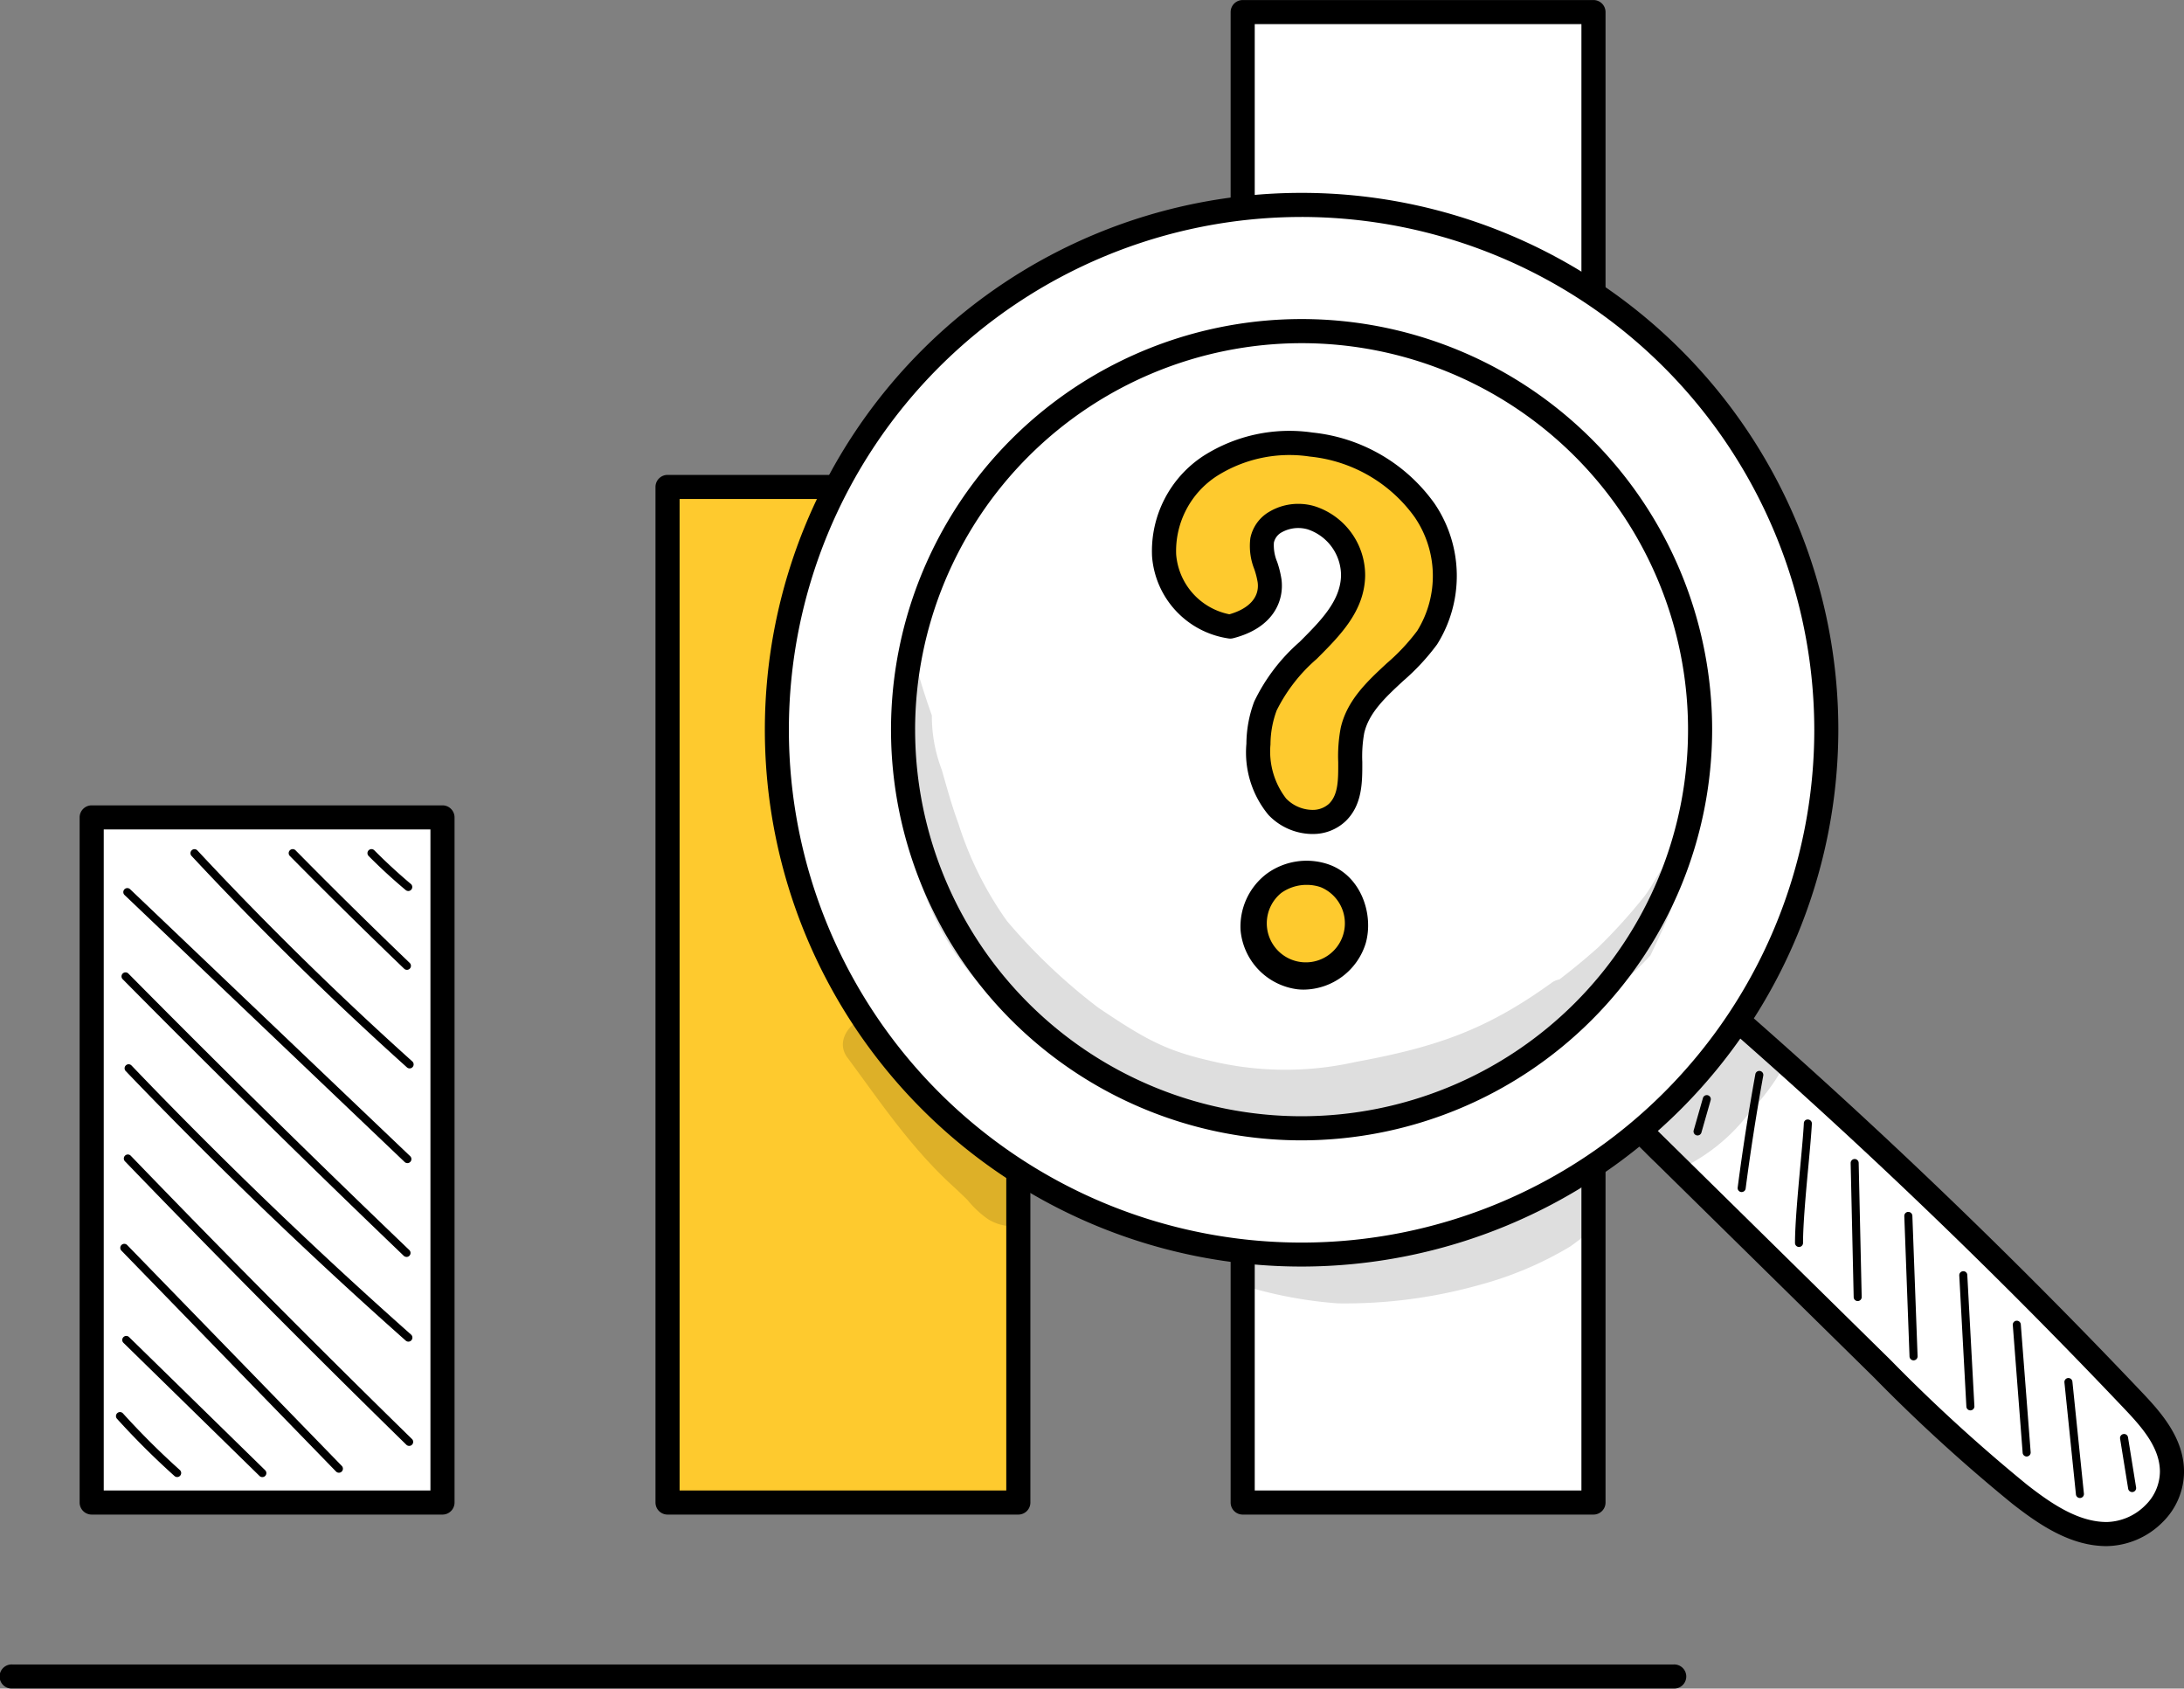 <svg xmlns="http://www.w3.org/2000/svg" width="167.41" height="129.408" viewBox="0 0 167.41 129.408">
  <rect x="0" y="0" width="167.41" height="129.408" fill="#808080" stroke="none"/>
  <g id="Grupo_153231" data-name="Grupo 153231" transform="translate(-1137.837 -232.573)">
    <g id="Grupo_153193" data-name="Grupo 153193" transform="translate(1137.837 360.133)">
      <path id="Trazado_204641" data-name="Trazado 204641" d="M1266.139,354.568H1138.761a.924.924,0,1,1,0-1.847h127.379a.924.924,0,1,1,0,1.847Z" transform="translate(-1137.837 -352.721)"/>
    </g>
    <g id="Grupo_153194" data-name="Grupo 153194" transform="translate(1232.167 232.573)">
      <rect id="Rectángulo_293897" data-name="Rectángulo 293897" width="26.889" height="114.227" transform="translate(0.924 0.923)" fill="#fff"/>
      <path id="Trazado_204642" data-name="Trazado 204642" d="M1254.5,348.647h-26.889a.924.924,0,0,1-.924-.924V233.5a.923.923,0,0,1,.924-.923H1254.5a.923.923,0,0,1,.924.923V347.723A.924.924,0,0,1,1254.5,348.647Zm-25.966-1.847h25.042V234.42h-25.042Z" transform="translate(-1226.685 -232.573)"/>
    </g>
    <g id="Grupo_153195" data-name="Grupo 153195" transform="translate(1188.083 268.969)">
      <rect id="Rectángulo_293898" data-name="Rectángulo 293898" width="26.889" height="77.831" transform="translate(0.923 0.923)" fill="#feca2e"/>
      <path id="Trazado_204643" data-name="Trazado 204643" d="M1212.975,346.532h-26.889a.924.924,0,0,1-.924-.924V267.778a.924.924,0,0,1,.924-.924h26.889a.923.923,0,0,1,.924.924v77.831A.924.924,0,0,1,1212.975,346.532Zm-25.965-1.847h25.041V268.7H1187.01Z" transform="translate(-1185.163 -266.854)"/>
    </g>
    <g id="Grupo_153210" data-name="Grupo 153210" transform="translate(1196.462 247.353)">
      <g id="Grupo_153196" data-name="Grupo 153196" transform="translate(65.388 60.966)">
        <path id="Trazado_204644" data-name="Trazado 204644" d="M1255.513,313.984l19.348,19.034a127.08,127.08,0,0,0,10.532,9.616c2,1.568,4.229,3.05,6.664,3.051a5.042,5.042,0,0,0,5-4.805c-.014-2.147-1.5-3.872-2.885-5.337q-15.4-16.246-32.147-30.758C1259.987,307.778,1257.944,310.771,1255.513,313.984Z" transform="translate(-1254.59 -303.864)" fill="#fff"/>
        <path id="Trazado_204645" data-name="Trazado 204645" d="M1292.113,346.662h0c-2.715,0-5.081-1.562-7.233-3.248a128.057,128.057,0,0,1-10.612-9.685L1254.919,314.7a.925.925,0,0,1-.089-1.216c2.415-3.193,4.485-6.224,6.486-9.156a.931.931,0,0,1,1.373-.184c11.124,9.64,21.963,20.01,32.213,30.82,1.51,1.594,3.122,3.5,3.14,5.967a5.463,5.463,0,0,1-1.646,3.9A6.189,6.189,0,0,1,1292.113,346.662Zm-35.322-32.717,18.77,18.467a127.222,127.222,0,0,0,10.454,9.549c1.893,1.481,3.941,2.853,6.1,2.854h0a4.308,4.308,0,0,0,2.971-1.293,3.637,3.637,0,0,0,1.108-2.582c-.013-1.794-1.308-3.31-2.633-4.709-9.968-10.513-20.494-20.606-31.3-30.015C1260.561,308.705,1258.8,311.265,1256.792,313.945Z" transform="translate(-1254.643 -303.917)"/>
      </g>
      <g id="Grupo_153198" data-name="Grupo 153198">
        <g id="Grupo_153197" data-name="Grupo 153197">
          <path id="Trazado_204646" data-name="Trazado 204646" d="M1234.145,247.364a40.22,40.22,0,1,0,40.22,40.219A40.219,40.219,0,0,0,1234.145,247.364Zm0,70.767a30.548,30.548,0,1,1,30.547-30.548A30.548,30.548,0,0,1,1234.145,318.131Zm0,0a30.548,30.548,0,1,1,30.547-30.548A30.548,30.548,0,0,1,1234.145,318.131Z" transform="translate(-1193.001 -246.44)" fill="#fff"/>
          <path id="Trazado_204647" data-name="Trazado 204647" d="M1234.2,328.781a41.143,41.143,0,1,1,41.144-41.143A41.19,41.19,0,0,1,1234.2,328.781Zm0-80.439a39.3,39.3,0,1,0,39.3,39.3A39.341,39.341,0,0,0,1234.2,248.341Zm0,70.766a31.471,31.471,0,1,1,31.471-31.47A31.506,31.506,0,0,1,1234.2,319.108Zm-29.623-31.47a29.623,29.623,0,1,0,29.623-29.624A29.656,29.656,0,0,0,1204.575,287.638Z" transform="translate(-1193.055 -246.494)"/>
        </g>
      </g>
      <g id="Grupo_153199" data-name="Grupo 153199" transform="translate(71.19 69.145)">
        <path id="Trazado_204648" data-name="Trazado 204648" d="M1260.416,314.714a.3.3,0,0,1-.085-.012.308.308,0,0,1-.211-.381l.708-2.475a.307.307,0,1,1,.591.169l-.707,2.476A.308.308,0,0,1,1260.416,314.714Z" transform="translate(-1260.108 -311.621)"/>
      </g>
      <g id="Grupo_153200" data-name="Grupo 153200" transform="translate(74.574 67.286)">
        <path id="Trazado_204649" data-name="Trazado 204649" d="M1263.6,319.159a.255.255,0,0,1-.041,0,.308.308,0,0,1-.265-.345c.377-2.89.833-5.814,1.356-8.69a.308.308,0,0,1,.606.11c-.521,2.866-.976,5.779-1.351,8.659A.308.308,0,0,1,1263.6,319.159Z" transform="translate(-1263.295 -309.87)"/>
      </g>
      <g id="Grupo_153201" data-name="Grupo 153201" transform="translate(78.967 71.016)">
        <path id="Trazado_204650" data-name="Trazado 204650" d="M1267.741,323.152a.308.308,0,0,1-.308-.309c0-1.448.223-3.877.419-6.021.121-1.306.224-2.434.259-3.145a.29.29,0,0,1,.324-.292.307.307,0,0,1,.291.323c-.036.723-.14,1.857-.26,3.17-.2,2.131-.417,4.545-.417,5.965A.308.308,0,0,1,1267.741,323.152Z" transform="translate(-1267.433 -313.383)"/>
      </g>
      <g id="Grupo_153202" data-name="Grupo 153202" transform="translate(83.233 74.043)">
        <path id="Trazado_204651" data-name="Trazado 204651" d="M1271.991,327.122a.308.308,0,0,1-.308-.3l-.232-10.272a.31.31,0,0,1,.3-.315h.007a.309.309,0,0,1,.308.3l.231,10.273a.307.307,0,0,1-.3.314Z" transform="translate(-1271.451 -316.234)"/>
      </g>
      <g id="Grupo_153203" data-name="Grupo 153203" transform="translate(87.343 78.101)">
        <path id="Trazado_204652" data-name="Trazado 204652" d="M1276.033,331.43a.309.309,0,0,1-.308-.3l-.4-10.757a.308.308,0,0,1,.3-.32.315.315,0,0,1,.319.3l.4,10.758a.308.308,0,0,1-.3.319Z" transform="translate(-1275.323 -320.057)"/>
      </g>
      <g id="Grupo_153204" data-name="Grupo 153204" transform="translate(91.559 82.641)">
        <path id="Trazado_204653" data-name="Trazado 204653" d="M1280.144,335a.308.308,0,0,1-.307-.291l-.544-10.049a.307.307,0,0,1,.291-.324.3.3,0,0,1,.324.29l.544,10.049a.307.307,0,0,1-.291.324Z" transform="translate(-1279.293 -324.333)"/>
      </g>
      <g id="Grupo_153205" data-name="Grupo 153205" transform="translate(95.661 86.444)">
        <path id="Trazado_204654" data-name="Trazado 204654" d="M1284.22,338.314a.308.308,0,0,1-.307-.283l-.755-9.784a.308.308,0,1,1,.614-.047l.755,9.782a.306.306,0,0,1-.283.33Z" transform="translate(-1283.157 -327.915)"/>
      </g>
      <g id="Grupo_153206" data-name="Grupo 153206" transform="translate(99.617 90.829)">
        <path id="Trazado_204655" data-name="Trazado 204655" d="M1288.073,341.24a.307.307,0,0,1-.306-.276l-.882-8.581a.307.307,0,0,1,.275-.337.311.311,0,0,1,.337.274l.882,8.581a.306.306,0,0,1-.274.337Z" transform="translate(-1286.883 -332.045)"/>
      </g>
      <g id="Grupo_153207" data-name="Grupo 153207" transform="translate(103.878 95.118)">
        <path id="Trazado_204656" data-name="Trazado 204656" d="M1291.824,340.536a.309.309,0,0,1-.3-.259l-.619-3.834a.305.305,0,0,1,.254-.352.3.3,0,0,1,.354.254l.619,3.835a.307.307,0,0,1-.254.352A.274.274,0,0,1,1291.824,340.536Z" transform="translate(-1290.897 -336.085)"/>
      </g>
      <g id="Grupo_153208" data-name="Grupo 153208" transform="translate(10.474 36.759)" opacity="0.129">
        <path id="Trazado_204657" data-name="Trazado 204657" d="M1262.045,295.23c-1.011.854-1.478,2.228-2.336,3.24a41.757,41.757,0,0,1-3.388,3.722c-1.009.9-1.977,1.693-2.963,2.445a1.576,1.576,0,0,0-.516.2c-5.028,3.638-8.807,4.967-15.166,6.138a24.485,24.485,0,0,1-11.249-.14c-3.329-.775-4.938-1.687-8.416-4.029a44.443,44.443,0,0,1-7-6.642v0a26.756,26.756,0,0,1-3.727-7.479c-.5-1.346-.876-2.729-1.271-4.108a11.453,11.453,0,0,1-.76-4.168q-.551-1.54-1.009-3.112a1.964,1.964,0,0,0-.95-.177,48.823,48.823,0,0,0,.065,12.463c.9,3.577,2.018,7.457,5.446,11.309a35.9,35.9,0,0,0,5.848,5.078,33.1,33.1,0,0,0,8.986,4.887,33.648,33.648,0,0,0,5.483.951l.031.006a20.843,20.843,0,0,0,6.064.147,26.278,26.278,0,0,0,4.634-1.005,40.07,40.07,0,0,0,9.234-3.28,24.062,24.062,0,0,0,2.134-1.423,45.471,45.471,0,0,0,9.11-7.446c.489-1.011.962-2.029,1.406-3.057.554-1.538,1.112-3.076,1.657-4.616A1.526,1.526,0,0,0,1262.045,295.23Z" transform="translate(-1202.921 -281.117)"/>
      </g>
      <g id="Grupo_153209" data-name="Grupo 153209" transform="translate(66.971 63.896)" opacity="0.129">
        <path id="Trazado_204658" data-name="Trazado 204658" d="M1265.321,306.779c-1.532-.441-2.556.624-3.31,1.792l-.1.122c-1.337,1.56-1.714,1.428-3.918,3.422l-.028.022a3.568,3.568,0,0,0-1.23.995,2.7,2.7,0,0,0,3.5,3.981,14.277,14.277,0,0,0,4.467-3.927,17.722,17.722,0,0,0,2.126-2.721A2.529,2.529,0,0,0,1265.321,306.779Z" transform="translate(-1256.134 -306.677)"/>
      </g>
    </g>
    <g id="Grupo_153211" data-name="Grupo 153211" transform="translate(1226.122 265.619)">
      <path id="Trazado_204659" data-name="Trazado 204659" d="M1226.953,278.611a5.986,5.986,0,0,1-5.072-5.452,7.814,7.814,0,0,1,3.541-6.855,11.4,11.4,0,0,1,7.745-1.633,12.179,12.179,0,0,1,8.682,5.039,8.947,8.947,0,0,1,.2,9.758c-1.744,2.544-5.039,4.112-5.725,7.119-.485,2.128.4,4.76-1.162,6.28-1.231,1.194-3.428.814-4.6-.44a6.682,6.682,0,0,1-1.447-4.8,8.549,8.549,0,0,1,.537-2.921c1.517-3.807,6.641-5.9,6.721-9.995a4.675,4.675,0,0,0-3.2-4.427c-1.494-.461-3.487.188-3.777,1.724-.2,1.039.432,2.046.572,3.095C1230.155,276.512,1229.343,278,1226.953,278.611Z" transform="translate(-1220.938 -263.645)" fill="#feca2e"/>
      <path id="Trazado_204660" data-name="Trazado 204660" d="M1233.308,294.568h-.106a4.7,4.7,0,0,1-3.26-1.456,7.5,7.5,0,0,1-1.695-5.459,9.364,9.364,0,0,1,.6-3.236,14.223,14.223,0,0,1,3.476-4.567c1.615-1.616,3.141-3.141,3.178-5.1a3.728,3.728,0,0,0-2.549-3.526,2.6,2.6,0,0,0-1.992.222,1.184,1.184,0,0,0-.605.792,3.27,3.27,0,0,0,.251,1.478,7.82,7.82,0,0,1,.329,1.322c.223,1.673-.632,3.741-3.7,4.527a.877.877,0,0,1-.315.024,6.881,6.881,0,0,1-5.905-6.3,8.715,8.715,0,0,1,3.943-7.7,12.262,12.262,0,0,1,8.375-1.785,13.126,13.126,0,0,1,9.34,5.445,9.871,9.871,0,0,1,.19,10.791,17.217,17.217,0,0,1-2.6,2.8c-1.351,1.252-2.629,2.434-2.987,4.006a10.1,10.1,0,0,0-.145,2.2c.005,1.54.012,3.287-1.273,4.534A3.62,3.62,0,0,1,1233.308,294.568Zm-1.081-25.3a4.309,4.309,0,0,1,1.271.187,5.56,5.56,0,0,1,3.852,5.328c-.052,2.706-1.915,4.571-3.718,6.373a12.676,12.676,0,0,0-3.066,3.945,7.559,7.559,0,0,0-.473,2.606,5.9,5.9,0,0,0,1.2,4.145,2.854,2.854,0,0,0,1.956.868,1.852,1.852,0,0,0,1.324-.463c.722-.7.718-1.86.712-3.2a11.59,11.59,0,0,1,.191-2.619c.486-2.129,2.035-3.564,3.533-4.952a15.582,15.582,0,0,0,2.33-2.485,7.983,7.983,0,0,0-.2-8.724,11.261,11.261,0,0,0-8.025-4.633,10.407,10.407,0,0,0-7.114,1.481,6.848,6.848,0,0,0-3.137,6.017,5.09,5.09,0,0,0,4.08,4.589c1.53-.436,2.319-1.323,2.168-2.45a6.256,6.256,0,0,0-.26-1.014,4.791,4.791,0,0,1-.3-2.374,3.028,3.028,0,0,1,1.467-2.03A4.336,4.336,0,0,1,1232.227,269.267Z" transform="translate(-1220.992 -263.699)"/>
    </g>
    <g id="Grupo_153212" data-name="Grupo 153212" transform="translate(1232.92 298.537)">
      <path id="Trazado_204661" data-name="Trazado 204661" d="M1233.79,295.8a4.277,4.277,0,0,0-3.873.579,3.916,3.916,0,1,0,3.873-.579Z" transform="translate(-1227.341 -294.65)" fill="#feca2e"/>
      <path id="Trazado_204662" data-name="Trazado 204662" d="M1232.25,304.582a4.49,4.49,0,0,1-.462-.023,5.014,5.014,0,0,1-4.382-4.515,5.075,5.075,0,0,1,2.015-4.351,5.187,5.187,0,0,1,4.725-.709h0c2.49.863,3.485,3.823,2.852,6.047A5.03,5.03,0,0,1,1232.25,304.582Zm.228-8.027a3.32,3.32,0,0,0-1.959.623,2.993,2.993,0,1,0,3.021-.449A3.274,3.274,0,0,0,1232.478,296.555Z" transform="translate(-1227.395 -294.704)"/>
    </g>
    <g id="Grupo_153224" data-name="Grupo 153224" transform="translate(1143.942 294.294)">
      <g id="Grupo_153213" data-name="Grupo 153213">
        <rect id="Rectángulo_293899" data-name="Rectángulo 293899" width="26.889" height="52.506" transform="translate(0.924 0.924)" fill="#fff"/>
        <path id="Trazado_204663" data-name="Trazado 204663" d="M1171.4,345.06h-26.889a.925.925,0,0,1-.925-.924V291.631a.925.925,0,0,1,.925-.924H1171.4a.924.924,0,0,1,.924.924v52.506A.924.924,0,0,1,1171.4,345.06Zm-25.966-1.847h25.042V292.554h-25.042Z" transform="translate(-1143.587 -290.707)"/>
      </g>
      <g id="Grupo_153214" data-name="Grupo 153214" transform="translate(2.787 46.499)">
        <path id="Trazado_204664" data-name="Trazado 204664" d="M1150.9,339.481a.307.307,0,0,1-.206-.079,60.175,60.175,0,0,1-4.405-4.385.308.308,0,1,1,.458-.413,59.188,59.188,0,0,0,4.359,4.339.309.309,0,0,1,.023.435A.305.305,0,0,1,1150.9,339.481Z" transform="translate(-1146.212 -334.504)"/>
      </g>
      <g id="Grupo_153215" data-name="Grupo 153215" transform="translate(3.273 40.667)">
        <path id="Trazado_204665" data-name="Trazado 204665" d="M1157.4,339.825a.3.3,0,0,1-.214-.087l-10.427-10.2a.308.308,0,1,1,.43-.441l10.427,10.2a.307.307,0,0,1-.216.528Z" transform="translate(-1146.67 -329.011)"/>
      </g>
      <g id="Grupo_153216" data-name="Grupo 153216" transform="translate(3.115 33.602)">
        <path id="Trazado_204666" data-name="Trazado 204666" d="M1163.279,339.9a.306.306,0,0,1-.221-.093l-16.449-16.926a.307.307,0,1,1,.441-.429l16.45,16.926a.308.308,0,0,1-.006.435A.3.3,0,0,1,1163.279,339.9Z" transform="translate(-1146.521 -322.357)"/>
      </g>
      <g id="Grupo_153217" data-name="Grupo 153217" transform="translate(3.386 26.756)">
        <path id="Trazado_204667" data-name="Trazado 204667" d="M1168.647,338.241a.306.306,0,0,1-.215-.088c-7.252-7.09-14.509-14.4-21.569-21.723a.308.308,0,1,1,.444-.427c7.056,7.319,14.307,14.624,21.556,21.711a.307.307,0,0,1-.214.528Z" transform="translate(-1146.776 -315.908)"/>
      </g>
      <g id="Grupo_153218" data-name="Grupo 153218" transform="translate(3.443 19.843)">
        <path id="Trazado_204668" data-name="Trazado 204668" d="M1168.582,330.653a.3.3,0,0,1-.2-.078c-7.377-6.541-14.6-13.492-21.463-20.658a.308.308,0,1,1,.445-.426c6.853,7.155,14.063,14.093,21.427,20.623a.309.309,0,0,1,.026.435A.305.305,0,0,1,1168.582,330.653Z" transform="translate(-1146.83 -309.397)"/>
      </g>
      <g id="Grupo_153219" data-name="Grupo 153219" transform="translate(3.205 12.791)">
        <path id="Trazado_204669" data-name="Trazado 204669" d="M1168.456,324.569a.311.311,0,0,1-.213-.085c-7.232-6.929-14.483-14.062-21.547-21.2a.308.308,0,0,1,.438-.433c7.061,7.138,14.306,14.268,21.535,21.192a.307.307,0,0,1-.212.53Z" transform="translate(-1146.606 -302.755)"/>
      </g>
      <g id="Grupo_153220" data-name="Grupo 153220" transform="translate(3.347 6.34)">
        <path id="Trazado_204670" data-name="Trazado 204670" d="M1168.515,317.755a.309.309,0,0,1-.212-.085l-21.468-20.46a.308.308,0,1,1,.424-.447l21.469,20.461a.308.308,0,0,1-.212.531Z" transform="translate(-1146.739 -296.678)"/>
      </g>
      <g id="Grupo_153221" data-name="Grupo 153221" transform="translate(8.487 3.351)">
        <path id="Trazado_204671" data-name="Trazado 204671" d="M1168.388,310.671a.305.305,0,0,1-.206-.079c-5.706-5.123-11.262-10.577-16.518-16.212a.308.308,0,0,1,.45-.42c5.244,5.622,10.788,11.064,16.479,16.175a.307.307,0,0,1-.2.536Z" transform="translate(-1151.581 -293.863)"/>
      </g>
      <g id="Grupo_153222" data-name="Grupo 153222" transform="translate(16.02 3.35)">
        <path id="Trazado_204672" data-name="Trazado 204672" d="M1167.743,303.117a.3.3,0,0,1-.213-.086c-2.954-2.836-5.9-5.745-8.765-8.644a.308.308,0,0,1,.438-.433c2.858,2.9,5.8,5.8,8.754,8.634a.308.308,0,0,1-.214.53Z" transform="translate(-1158.676 -293.862)"/>
      </g>
      <g id="Grupo_153223" data-name="Grupo 153223" transform="translate(22.061 3.35)">
        <path id="Trazado_204673" data-name="Trazado 204673" d="M1167.5,297.076a.312.312,0,0,1-.2-.071c-.982-.821-1.94-1.7-2.848-2.618a.308.308,0,0,1,.438-.433c.894.9,1.838,1.771,2.8,2.579a.307.307,0,0,1-.2.544Z" transform="translate(-1164.366 -293.862)"/>
      </g>
    </g>
    <g id="Grupo_153225" data-name="Grupo 153225" transform="translate(1202.451 310.451)" opacity="0.129">
      <path id="Trazado_204674" data-name="Trazado 204674" d="M1212.088,318.877a5.016,5.016,0,0,1,.3-1.6,63.215,63.215,0,0,1-6.067-4.667c-1.2-1.029-2-2.376-3.127-3.463a11.263,11.263,0,0,1-2.565-3.224c-1.562.488-2.533,2.032-1.526,3.262,2.508,3.389,4.848,6.9,8.157,9.887.333.307.656.621.979.934a7.693,7.693,0,0,0,1.575,1.474,3.542,3.542,0,0,0,2.605.467A13.344,13.344,0,0,1,1212.088,318.877Z" transform="translate(-1198.696 -305.926)"/>
    </g>
    <g id="Grupo_153230" data-name="Grupo 153230" transform="translate(1232.695 323.62)">
      <g id="Grupo_153226" data-name="Grupo 153226" transform="translate(26.09 3.85)" opacity="0.129">
        <path id="Trazado_204675" data-name="Trazado 204675" d="M1252.016,321.956c-.024.019-.051.036-.075.056-.063.048-.125.1-.184.144A2.883,2.883,0,0,0,1252.016,321.956Z" transform="translate(-1251.757 -321.956)"/>
      </g>
      <g id="Grupo_153227" data-name="Grupo 153227" transform="translate(26.067 4.051)" opacity="0.129">
        <path id="Trazado_204676" data-name="Trazado 204676" d="M1251.755,322.147l0,0-.023.017Z" transform="translate(-1251.735 -322.145)"/>
      </g>
      <g id="Grupo_153228" data-name="Grupo 153228" transform="translate(26.017 4.068)" opacity="0.129">
        <path id="Trazado_204677" data-name="Trazado 204677" d="M1251.738,322.161Z" transform="translate(-1251.688 -322.161)"/>
      </g>
      <g id="Grupo_153229" data-name="Grupo 153229" opacity="0.129">
        <path id="Trazado_204678" data-name="Trazado 204678" d="M1252.9,318.392c-1.242.582-.7.534-1.428.946a19.264,19.264,0,0,1-4.079,1.965,30.584,30.584,0,0,1-14.082,1.778,17.659,17.659,0,0,1-2.889-.575,21.1,21.1,0,0,1-2.643,0c-.208-.02-.4-.049-.6-.075.017,1.1.085,2.189.154,3.282a32.814,32.814,0,0,0,7.547,1.458,38.141,38.141,0,0,0,10.862-1.417,27.306,27.306,0,0,0,6.929-2.932c.268-.185.528-.381.783-.583.734-.574,1.655-1.153,1.639-2.174A1.749,1.749,0,0,0,1252.9,318.392Z" transform="translate(-1227.183 -318.33)"/>
      </g>
    </g>
  </g>
</svg>
